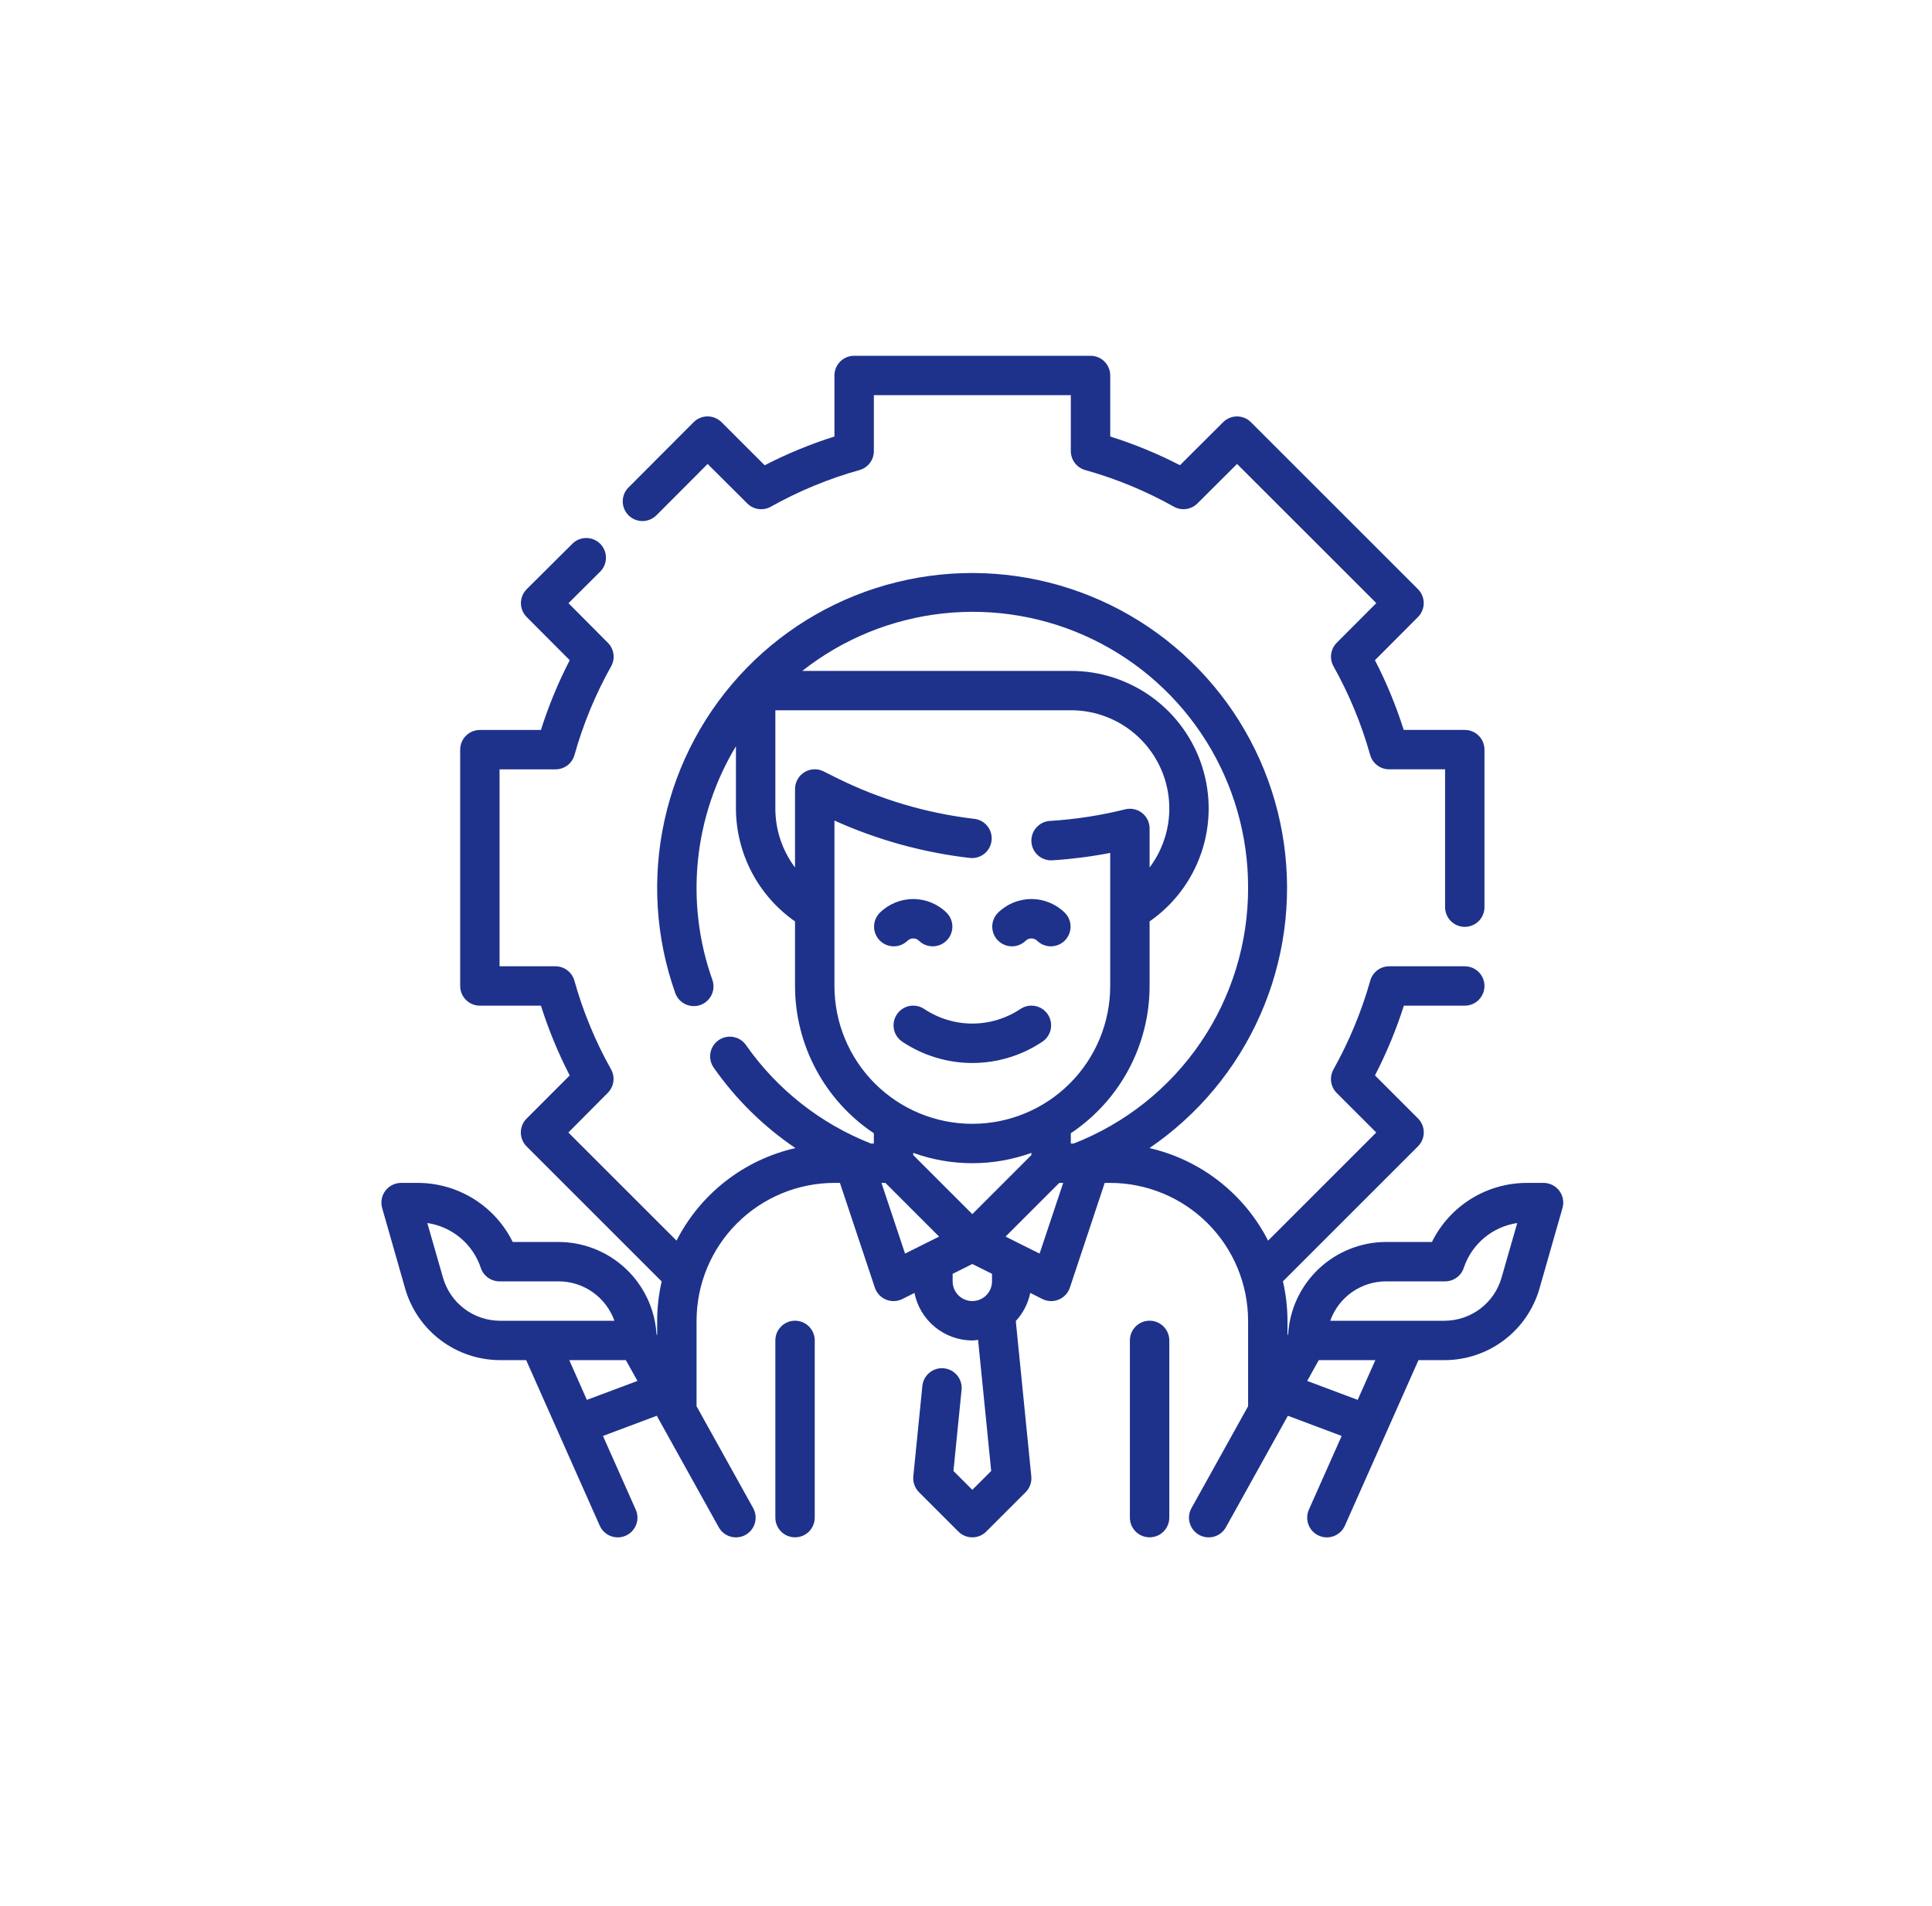 <svg width="75" height="74" viewBox="0 0 75 74" fill="none" xmlns="http://www.w3.org/2000/svg">
<path d="M25.471 20.02L27.47 18.015L29.009 19.549C29.127 19.668 29.281 19.744 29.447 19.766C29.613 19.788 29.781 19.756 29.927 19.673C31.013 19.065 32.168 18.587 33.367 18.252C33.528 18.206 33.668 18.11 33.769 17.977C33.869 17.844 33.923 17.682 33.923 17.515V15.344H41.569V17.515C41.569 17.682 41.624 17.844 41.724 17.977C41.824 18.109 41.965 18.206 42.125 18.251C43.325 18.587 44.48 19.064 45.566 19.673C45.712 19.755 45.88 19.788 46.046 19.765C46.212 19.743 46.365 19.667 46.484 19.549L48.022 18.015L53.428 23.419L51.892 24.959C51.774 25.077 51.698 25.231 51.676 25.397C51.653 25.562 51.686 25.731 51.768 25.876C52.377 26.963 52.854 28.118 53.19 29.317C53.236 29.477 53.332 29.618 53.465 29.718C53.598 29.819 53.76 29.873 53.926 29.872H56.098V35.225C56.098 35.428 56.178 35.622 56.322 35.766C56.465 35.909 56.66 35.99 56.863 35.99C57.065 35.99 57.26 35.909 57.403 35.766C57.547 35.622 57.627 35.428 57.627 35.225V29.108C57.627 28.905 57.547 28.71 57.403 28.567C57.26 28.424 57.065 28.343 56.863 28.343H54.492C54.197 27.41 53.824 26.504 53.375 25.635L55.046 23.959C55.189 23.815 55.269 23.621 55.269 23.418C55.269 23.216 55.189 23.021 55.046 22.878L48.561 16.394C48.418 16.251 48.224 16.17 48.021 16.17C47.819 16.17 47.624 16.251 47.481 16.394L45.806 18.064C44.937 17.616 44.031 17.243 43.099 16.95V14.579C43.099 14.376 43.018 14.182 42.875 14.038C42.731 13.895 42.537 13.815 42.334 13.815H33.158C32.955 13.815 32.761 13.895 32.617 14.038C32.474 14.182 32.393 14.376 32.393 14.579V16.95C31.46 17.244 30.554 17.618 29.685 18.067L28.009 16.393C27.865 16.25 27.671 16.169 27.468 16.169C27.265 16.169 27.071 16.25 26.927 16.393L24.389 18.938C24.25 19.082 24.173 19.275 24.175 19.476C24.177 19.676 24.258 19.868 24.399 20.01C24.541 20.151 24.733 20.231 24.934 20.233C25.134 20.234 25.328 20.157 25.471 20.017V20.02Z" fill="#1E328B"/>
<path d="M35.227 36.531C35.287 36.472 35.367 36.439 35.451 36.439C35.535 36.439 35.616 36.472 35.675 36.531C35.819 36.67 36.013 36.748 36.213 36.746C36.413 36.744 36.605 36.664 36.747 36.522C36.889 36.38 36.969 36.188 36.971 35.988C36.973 35.787 36.896 35.594 36.756 35.45C36.41 35.104 35.941 34.91 35.451 34.91C34.962 34.91 34.492 35.104 34.146 35.45C34.007 35.594 33.929 35.787 33.931 35.988C33.933 36.188 34.013 36.38 34.155 36.522C34.297 36.664 34.489 36.744 34.689 36.746C34.89 36.748 35.083 36.67 35.227 36.531Z" fill="#1E328B"/>
<path d="M39.815 36.531C39.874 36.472 39.955 36.439 40.039 36.439C40.123 36.439 40.203 36.472 40.263 36.531C40.407 36.67 40.6 36.748 40.801 36.746C41.001 36.744 41.193 36.664 41.335 36.522C41.477 36.38 41.557 36.188 41.559 35.988C41.561 35.787 41.484 35.594 41.344 35.45C40.998 35.104 40.528 34.91 40.039 34.91C39.55 34.91 39.08 35.104 38.734 35.45C38.594 35.594 38.517 35.787 38.519 35.988C38.521 36.188 38.601 36.38 38.743 36.522C38.885 36.664 39.077 36.744 39.277 36.746C39.478 36.748 39.671 36.67 39.815 36.531Z" fill="#1E328B"/>
<path d="M34.816 39.389C34.76 39.473 34.721 39.566 34.702 39.665C34.682 39.764 34.682 39.865 34.702 39.963C34.721 40.062 34.76 40.156 34.816 40.239C34.872 40.322 34.944 40.394 35.027 40.45C35.832 40.988 36.778 41.276 37.746 41.276C38.714 41.276 39.66 40.988 40.464 40.45C40.548 40.394 40.62 40.322 40.675 40.239C40.731 40.156 40.77 40.062 40.79 39.963C40.809 39.865 40.809 39.764 40.79 39.665C40.77 39.566 40.732 39.473 40.676 39.389C40.62 39.306 40.549 39.234 40.465 39.178C40.382 39.122 40.288 39.083 40.19 39.064C40.091 39.044 39.99 39.044 39.891 39.063C39.793 39.083 39.699 39.122 39.615 39.177C39.062 39.547 38.411 39.745 37.746 39.745C37.08 39.745 36.43 39.547 35.876 39.177C35.793 39.122 35.699 39.083 35.6 39.063C35.502 39.044 35.401 39.044 35.302 39.064C35.203 39.083 35.11 39.122 35.026 39.178C34.943 39.234 34.871 39.306 34.816 39.389Z" fill="#1E328B"/>
<path d="M44.627 51.283C44.424 51.283 44.23 51.364 44.086 51.507C43.943 51.651 43.862 51.845 43.862 52.048V58.93C43.862 59.133 43.943 59.327 44.086 59.471C44.23 59.614 44.424 59.694 44.627 59.694C44.83 59.694 45.024 59.614 45.168 59.471C45.311 59.327 45.392 59.133 45.392 58.93V52.048C45.392 51.845 45.311 51.651 45.168 51.507C45.024 51.364 44.83 51.283 44.627 51.283Z" fill="#1E328B"/>
<path d="M30.863 51.283C30.66 51.283 30.466 51.364 30.323 51.507C30.179 51.651 30.099 51.845 30.099 52.048V58.93C30.099 59.133 30.179 59.327 30.323 59.471C30.466 59.614 30.66 59.694 30.863 59.694C31.066 59.694 31.261 59.614 31.404 59.471C31.547 59.327 31.628 59.133 31.628 58.93V52.048C31.628 51.845 31.547 51.651 31.404 51.507C31.261 51.364 31.066 51.283 30.863 51.283Z" fill="#1E328B"/>
<path d="M60.532 46.238C60.461 46.143 60.369 46.066 60.263 46.013C60.156 45.96 60.039 45.932 59.921 45.932H59.28C58.511 45.931 57.758 46.146 57.105 46.551C56.453 46.957 55.926 47.537 55.587 48.226H53.803C52.834 48.229 51.902 48.601 51.196 49.266C50.49 49.931 50.065 50.839 50.005 51.807L49.98 51.852V51.285C49.978 50.77 49.919 50.257 49.803 49.755L55.047 44.511C55.191 44.367 55.271 44.173 55.271 43.97C55.271 43.767 55.191 43.573 55.047 43.429L53.376 41.758C53.825 40.888 54.2 39.983 54.498 39.05H56.862C57.065 39.05 57.259 38.97 57.403 38.826C57.546 38.683 57.627 38.488 57.627 38.285C57.627 38.083 57.546 37.888 57.403 37.745C57.259 37.601 57.065 37.521 56.862 37.521H53.929C53.763 37.521 53.601 37.575 53.468 37.675C53.336 37.776 53.239 37.917 53.194 38.077C52.854 39.278 52.375 40.434 51.766 41.524C51.684 41.67 51.652 41.838 51.675 42.004C51.697 42.17 51.774 42.323 51.892 42.441L53.426 43.975L49.227 48.174C48.769 47.275 48.119 46.487 47.323 45.866C46.528 45.245 45.605 44.806 44.621 44.58C46.509 43.294 47.998 41.505 48.921 39.415C49.844 37.326 50.163 35.02 49.842 32.758C49.521 30.497 48.573 28.37 47.105 26.62C45.637 24.87 43.709 23.566 41.538 22.856C39.367 22.146 37.04 22.058 34.822 22.603C32.604 23.147 30.582 24.302 28.987 25.937C27.392 27.572 26.286 29.621 25.796 31.852C25.305 34.083 25.45 36.406 26.213 38.559C26.281 38.75 26.422 38.906 26.605 38.993C26.788 39.08 26.999 39.091 27.19 39.023C27.381 38.955 27.537 38.813 27.624 38.63C27.711 38.447 27.721 38.236 27.653 38.045C27.126 36.56 26.935 34.976 27.094 33.408C27.252 31.84 27.756 30.326 28.569 28.977V31.404C28.573 32.263 28.784 33.109 29.183 33.871C29.582 34.632 30.158 35.286 30.863 35.778V38.285C30.864 39.417 31.143 40.53 31.677 41.527C32.21 42.525 32.981 43.375 33.922 44.004V44.403H33.808C31.851 43.632 30.164 42.303 28.959 40.58C28.842 40.413 28.665 40.3 28.465 40.265C28.265 40.23 28.059 40.276 27.893 40.392C27.727 40.509 27.614 40.686 27.579 40.886C27.544 41.086 27.59 41.291 27.706 41.457C28.564 42.683 29.639 43.741 30.878 44.58C29.892 44.804 28.968 45.242 28.171 45.863C27.373 46.484 26.722 47.273 26.263 48.173L22.064 43.975L23.594 42.435C23.712 42.317 23.788 42.163 23.811 41.998C23.833 41.832 23.801 41.663 23.718 41.518C23.11 40.431 22.632 39.276 22.297 38.077C22.252 37.917 22.156 37.777 22.024 37.677C21.892 37.576 21.731 37.522 21.565 37.521H19.393V29.874H21.565C21.731 29.874 21.893 29.82 22.026 29.72C22.159 29.619 22.255 29.478 22.301 29.318C22.636 28.119 23.113 26.964 23.722 25.877C23.805 25.732 23.837 25.563 23.814 25.398C23.792 25.232 23.716 25.078 23.598 24.96L22.068 23.422L23.308 22.188C23.447 22.044 23.525 21.851 23.523 21.65C23.522 21.45 23.442 21.258 23.301 21.116C23.159 20.974 22.968 20.893 22.767 20.891C22.567 20.889 22.373 20.965 22.229 21.104L20.446 22.878C20.303 23.022 20.222 23.216 20.222 23.419C20.222 23.622 20.303 23.816 20.446 23.959L22.117 25.636C21.668 26.505 21.294 27.412 20.999 28.345H18.629C18.426 28.345 18.231 28.425 18.088 28.569C17.945 28.712 17.864 28.907 17.864 29.11V38.285C17.864 38.488 17.945 38.683 18.088 38.826C18.231 38.97 18.426 39.05 18.629 39.05H20.999C21.294 39.983 21.668 40.889 22.116 41.759L20.442 43.435C20.299 43.578 20.219 43.772 20.219 43.975C20.219 44.178 20.299 44.372 20.442 44.515L25.686 49.759C25.571 50.26 25.512 50.771 25.511 51.285V51.852L25.486 51.807C25.426 50.839 25 49.931 24.295 49.266C23.589 48.601 22.657 48.229 21.687 48.226H19.904C19.564 47.537 19.038 46.957 18.385 46.551C17.732 46.146 16.979 45.931 16.211 45.932H15.57C15.452 45.932 15.335 45.96 15.229 46.013C15.123 46.065 15.031 46.142 14.96 46.237C14.889 46.331 14.84 46.441 14.819 46.557C14.797 46.674 14.803 46.793 14.835 46.907L15.73 50.042C15.961 50.84 16.444 51.541 17.107 52.04C17.77 52.54 18.576 52.811 19.406 52.814H20.426L23.282 59.242C23.365 59.427 23.517 59.572 23.707 59.645C23.896 59.718 24.106 59.713 24.292 59.63C24.477 59.548 24.622 59.395 24.695 59.206C24.768 59.017 24.763 58.806 24.68 58.621L23.407 55.758L25.496 54.974L27.901 59.303C27.95 59.391 28.015 59.468 28.094 59.531C28.173 59.593 28.263 59.639 28.36 59.667C28.456 59.694 28.557 59.703 28.657 59.691C28.757 59.68 28.853 59.649 28.941 59.6C29.029 59.551 29.106 59.485 29.168 59.407C29.231 59.328 29.277 59.238 29.305 59.141C29.332 59.045 29.34 58.944 29.329 58.844C29.317 58.744 29.286 58.648 29.238 58.56L27.04 54.604V51.285C27.042 49.866 27.606 48.505 28.61 47.502C29.613 46.498 30.974 45.934 32.393 45.932H32.606L33.961 49.997C33.995 50.102 34.052 50.197 34.127 50.278C34.202 50.358 34.293 50.422 34.395 50.464C34.496 50.506 34.606 50.526 34.716 50.521C34.826 50.517 34.933 50.489 35.032 50.44L35.499 50.205C35.603 50.725 35.884 51.192 36.293 51.528C36.703 51.864 37.216 52.049 37.745 52.05C37.822 52.05 37.898 52.034 37.969 52.027L38.478 57.118L37.745 57.85L37.013 57.118L37.328 53.968C37.338 53.868 37.328 53.767 37.299 53.671C37.27 53.575 37.223 53.485 37.159 53.408C37.031 53.251 36.845 53.151 36.643 53.131C36.544 53.121 36.443 53.13 36.346 53.159C36.25 53.188 36.161 53.236 36.083 53.3C35.926 53.428 35.826 53.613 35.806 53.815L35.455 57.325C35.444 57.438 35.458 57.551 35.496 57.658C35.534 57.765 35.595 57.862 35.675 57.942L37.205 59.471C37.348 59.615 37.543 59.695 37.745 59.695C37.948 59.695 38.142 59.615 38.286 59.471L39.815 57.942C39.895 57.862 39.957 57.765 39.995 57.658C40.033 57.551 40.047 57.438 40.035 57.325L39.433 51.296C39.716 50.99 39.91 50.613 39.994 50.204L40.462 50.439C40.56 50.489 40.668 50.516 40.778 50.521C40.888 50.525 40.997 50.505 41.099 50.463C41.2 50.421 41.292 50.358 41.367 50.277C41.442 50.197 41.498 50.101 41.533 49.996L42.885 45.932H43.098C44.517 45.934 45.878 46.498 46.881 47.502C47.885 48.505 48.449 49.866 48.451 51.285V54.604L46.253 58.56C46.154 58.737 46.13 58.946 46.186 59.141C46.242 59.336 46.372 59.501 46.55 59.6C46.727 59.698 46.936 59.722 47.131 59.667C47.326 59.611 47.491 59.48 47.59 59.303L49.995 54.974L52.083 55.758L50.81 58.621C50.77 58.713 50.747 58.812 50.745 58.912C50.742 59.013 50.76 59.112 50.796 59.206C50.832 59.3 50.886 59.386 50.955 59.458C51.024 59.531 51.107 59.59 51.199 59.63C51.291 59.671 51.39 59.694 51.49 59.696C51.59 59.699 51.69 59.681 51.784 59.645C51.878 59.609 51.963 59.555 52.036 59.486C52.109 59.417 52.167 59.334 52.208 59.242L55.065 52.814H56.084C56.914 52.812 57.721 52.54 58.384 52.04C59.047 51.54 59.529 50.839 59.76 50.041L60.656 46.906C60.688 46.793 60.694 46.674 60.672 46.558C60.651 46.442 60.603 46.332 60.532 46.238ZM17.2 49.621L16.588 47.49C17.062 47.56 17.507 47.76 17.873 48.067C18.24 48.375 18.514 48.778 18.665 49.233C18.715 49.385 18.813 49.518 18.944 49.612C19.075 49.706 19.232 49.756 19.393 49.755H21.687C22.162 49.756 22.624 49.903 23.011 50.177C23.399 50.451 23.692 50.838 23.851 51.285H19.406C18.908 51.283 18.424 51.12 18.026 50.82C17.629 50.52 17.339 50.099 17.2 49.621ZM22.782 54.357L22.099 52.814H24.296L24.746 53.622L22.782 54.357ZM48.451 34.462C48.458 36.609 47.815 38.708 46.607 40.482C45.399 42.257 43.681 43.623 41.681 44.403H41.569V44.004C42.509 43.375 43.28 42.525 43.814 41.527C44.347 40.53 44.627 39.417 44.627 38.285V35.778C45.562 35.129 46.265 34.197 46.633 33.12C47.002 32.043 47.016 30.876 46.675 29.79C46.333 28.704 45.654 27.755 44.735 27.083C43.816 26.41 42.707 26.049 41.569 26.051H31.145C32.722 24.808 34.618 24.034 36.614 23.819C38.611 23.603 40.628 23.954 42.434 24.832C44.24 25.71 45.763 27.079 46.827 28.782C47.891 30.485 48.454 32.454 48.451 34.462ZM37.745 47.145L35.451 44.851V44.766C36.934 45.301 38.557 45.301 40.039 44.766V44.851L37.745 47.145ZM32.393 38.285V31.862C34.062 32.615 35.837 33.105 37.656 33.315C37.855 33.335 38.055 33.276 38.212 33.151C38.368 33.025 38.469 32.843 38.492 32.644C38.516 32.445 38.46 32.244 38.337 32.086C38.214 31.927 38.034 31.823 37.835 31.797C35.959 31.579 34.136 31.035 32.447 30.191L31.97 29.952C31.853 29.894 31.723 29.866 31.593 29.872C31.462 29.878 31.336 29.918 31.225 29.986C31.114 30.055 31.022 30.151 30.959 30.266C30.896 30.38 30.863 30.508 30.863 30.639V33.685C30.369 33.027 30.101 32.227 30.099 31.404V27.58H41.569C42.278 27.578 42.974 27.775 43.578 28.147C44.182 28.519 44.67 29.052 44.988 29.686C45.306 30.32 45.44 31.03 45.377 31.737C45.313 32.443 45.053 33.118 44.627 33.685V32.168C44.627 32.052 44.601 31.937 44.55 31.833C44.499 31.728 44.425 31.637 44.333 31.565C44.242 31.494 44.135 31.444 44.021 31.42C43.907 31.396 43.79 31.398 43.677 31.427C42.719 31.665 41.741 31.816 40.756 31.877C40.655 31.883 40.557 31.909 40.467 31.953C40.377 31.998 40.296 32.059 40.229 32.135C40.163 32.21 40.112 32.298 40.079 32.393C40.047 32.489 40.033 32.589 40.039 32.69C40.046 32.79 40.072 32.888 40.116 32.979C40.16 33.069 40.222 33.15 40.297 33.216C40.373 33.283 40.461 33.334 40.556 33.366C40.651 33.399 40.752 33.413 40.852 33.406C41.606 33.358 42.356 33.262 43.098 33.119V38.285C43.098 39.705 42.534 41.067 41.53 42.07C40.526 43.074 39.165 43.638 37.745 43.638C36.326 43.638 34.964 43.074 33.96 42.07C32.957 41.067 32.393 39.705 32.393 38.285ZM34.218 45.932H34.371L36.455 48.017L35.134 48.677L34.218 45.932ZM38.51 49.755C38.51 49.958 38.429 50.153 38.286 50.296C38.143 50.44 37.948 50.52 37.745 50.52C37.542 50.52 37.348 50.44 37.205 50.296C37.061 50.153 36.981 49.958 36.981 49.755V49.463L37.745 49.081L38.51 49.463V49.755ZM40.357 48.677L39.036 48.017L41.121 45.932H41.273L40.357 48.677ZM52.705 54.357L50.745 53.622L51.194 52.814H53.391L52.705 54.357ZM58.287 49.621C58.149 50.099 57.859 50.519 57.462 50.819C57.065 51.119 56.582 51.282 56.084 51.285H51.64C51.799 50.838 52.092 50.451 52.479 50.177C52.867 49.903 53.329 49.756 53.803 49.755H56.097C56.258 49.755 56.414 49.705 56.545 49.611C56.675 49.517 56.772 49.385 56.823 49.233C56.974 48.778 57.248 48.375 57.614 48.067C57.981 47.76 58.426 47.56 58.899 47.49L58.287 49.621Z" fill="#1E328B"/>
</svg>
